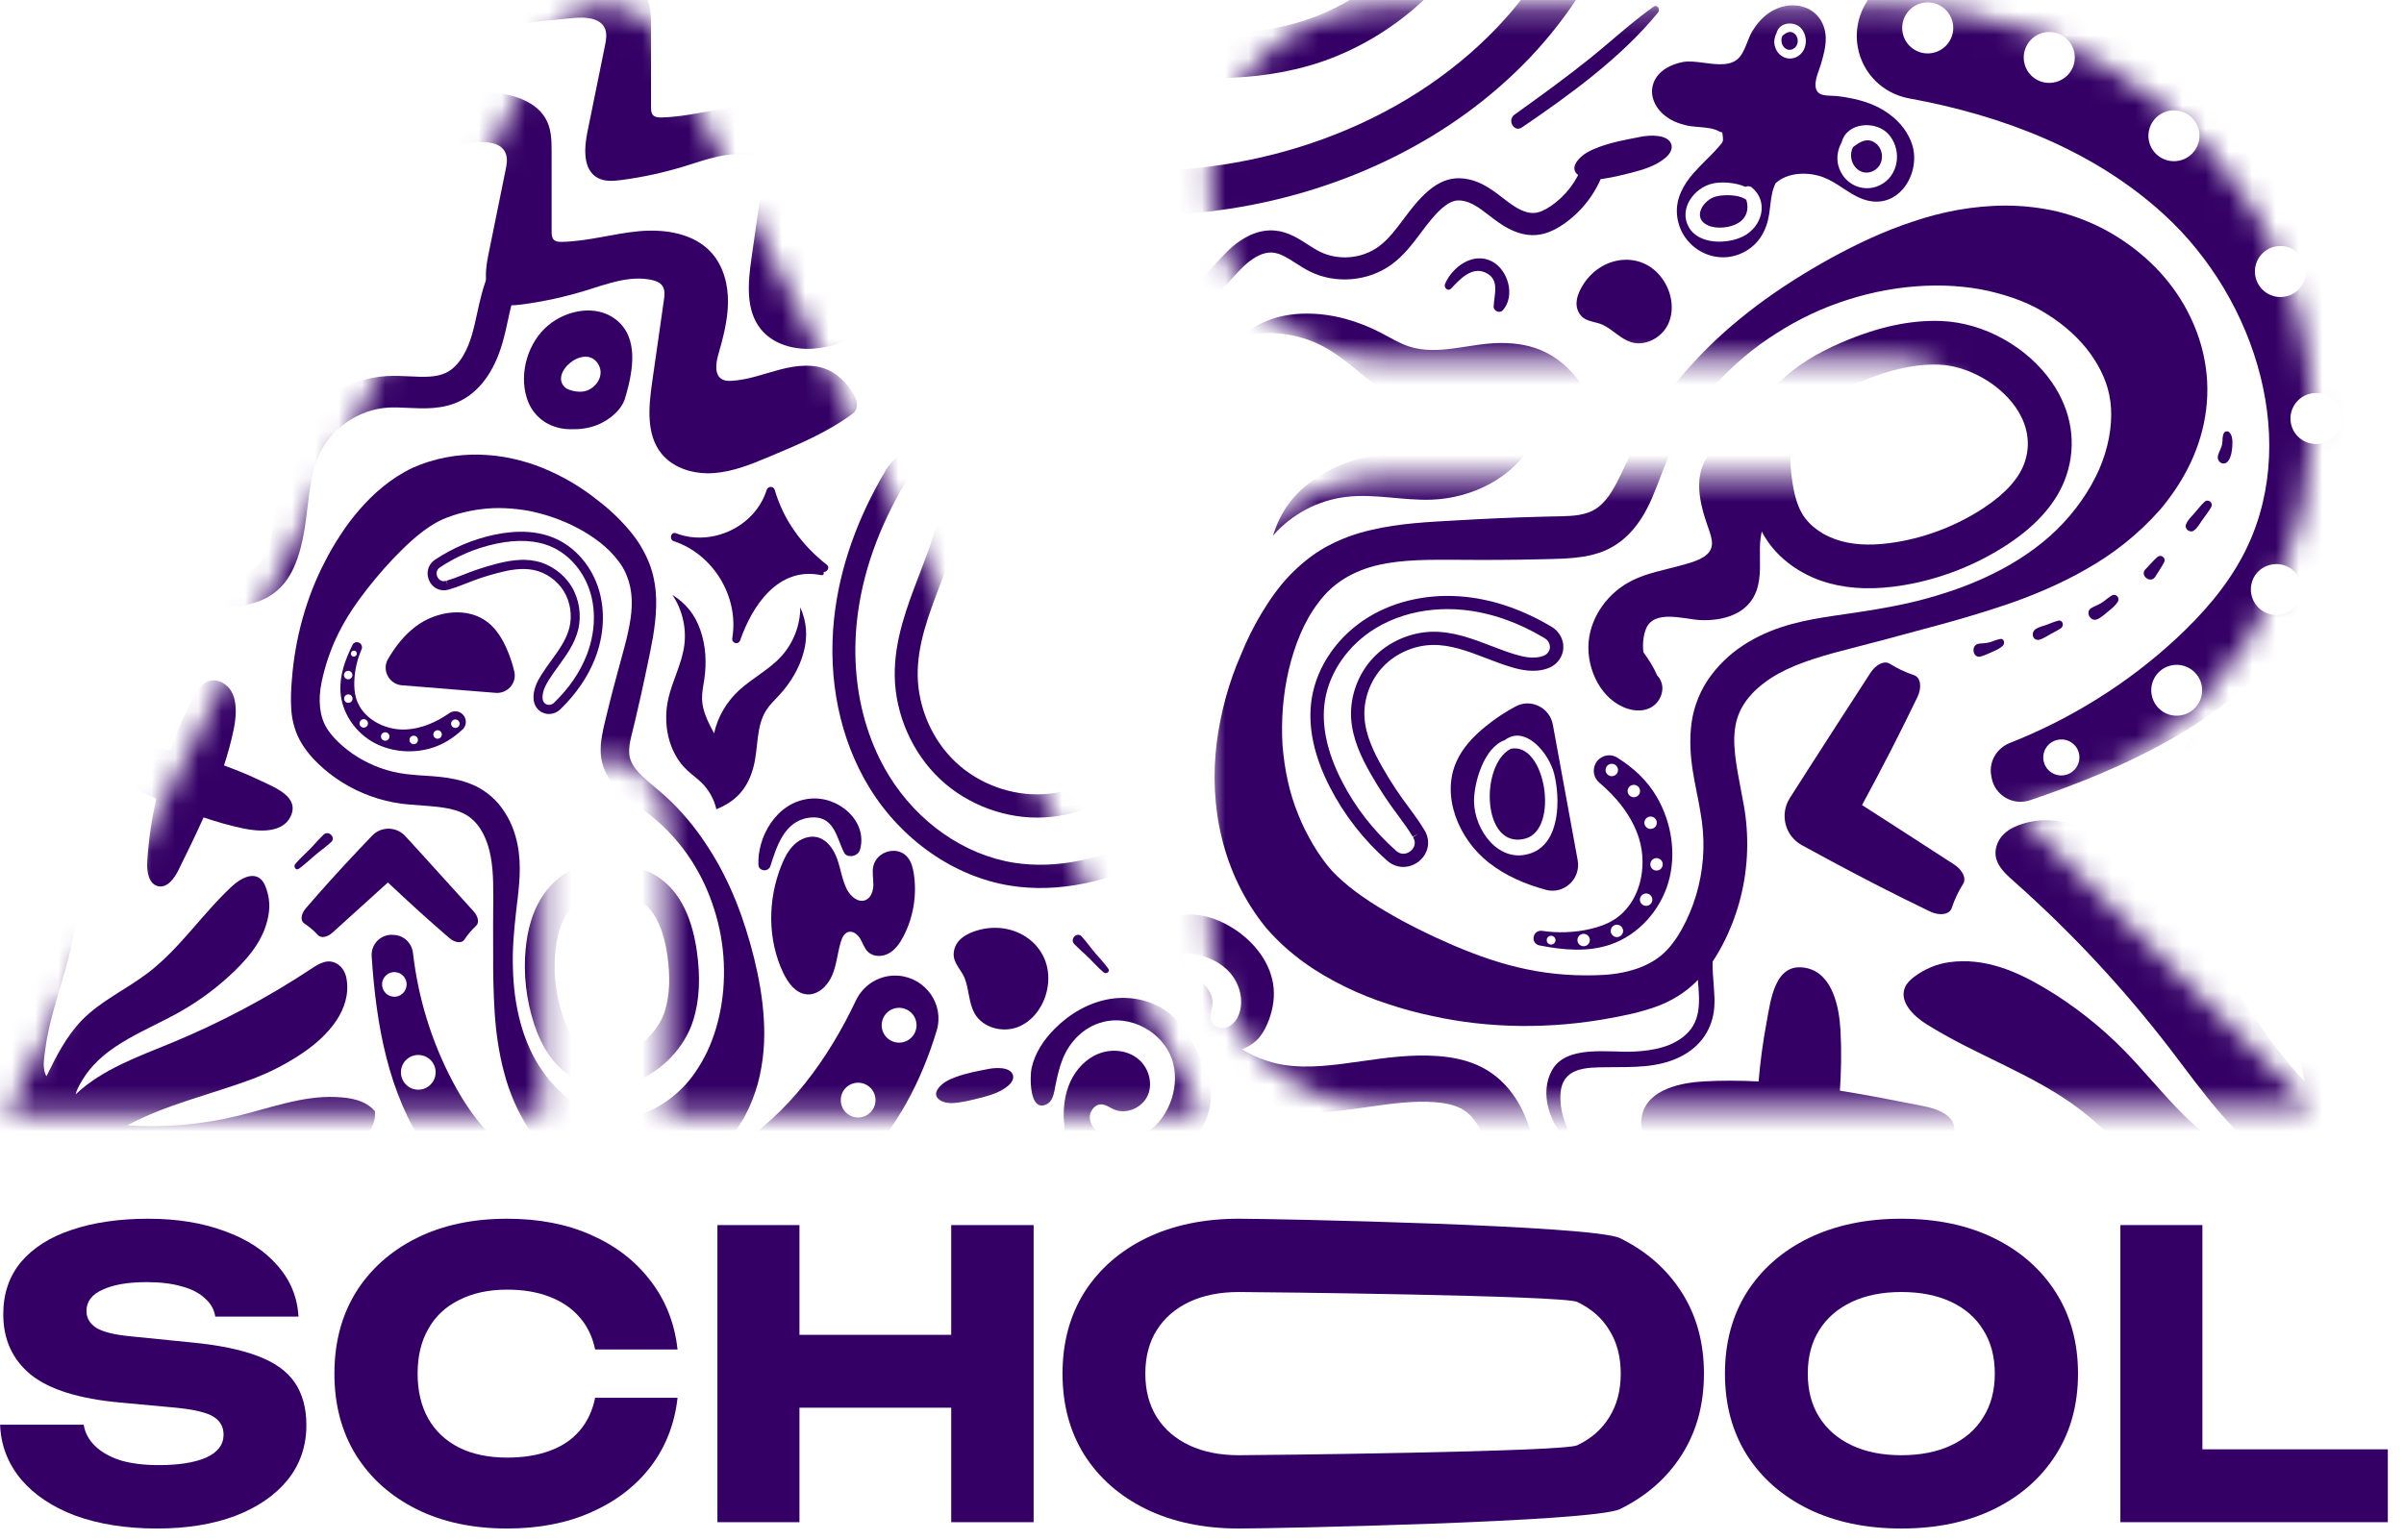 <svg width="103" height="66" viewBox="0 0 103 66" fill="none" xmlns="http://www.w3.org/2000/svg">
<g id="ar school">
<g id="Mask group">
<mask id="mask0_169_10465" style="mask-type:alpha" maskUnits="userSpaceOnUse" x="0" y="0" width="52" height="48">
<g id="Group">
<path id="Vector" d="M39.997 24.826L28.449 1.826C27.398 -0.269 24.407 -0.269 23.355 1.826L11.812 24.816L0.293 47.758H23.242V35.216C23.242 33.736 24.429 32.536 25.902 32.506C27.376 32.536 28.562 33.736 28.562 35.216V47.758H51.511L39.997 24.826Z" fill="#212121"/>
</g>
</mask>
<g mask="url(#mask0_169_10465)">
<g id="Group_2">
<path id="Vector_2" d="M13.03 39.572C13.254 39.722 13.447 39.885 13.63 40.082C13.757 40.218 14.025 40.169 14.245 39.971C15.037 39.256 15.83 38.54 16.62 37.821C17.478 38.633 18.353 39.429 19.253 40.203C19.494 40.41 19.783 40.441 19.894 40.275C20.044 40.05 20.206 39.857 20.404 39.673C20.539 39.547 20.491 39.279 20.293 39.06C19.535 38.22 18.776 37.38 18.013 36.543C17.797 36.306 17.58 36.069 17.363 35.833C16.983 35.419 16.332 35.41 15.944 35.815C15.719 36.05 15.495 36.285 15.273 36.522C14.533 37.307 13.808 38.109 13.101 38.931C12.893 39.172 12.862 39.461 13.03 39.572Z" fill="#340065"/>
<path id="Vector_3" d="M13.867 35.771C13.655 35.971 13.468 36.199 13.262 36.407C13.056 36.614 12.837 36.81 12.648 37.033C12.56 37.136 12.677 37.327 12.804 37.235C13.038 37.066 13.249 36.869 13.467 36.68C13.702 36.478 13.959 36.3 14.188 36.091C14.403 35.895 14.08 35.571 13.867 35.771Z" fill="#340065"/>
<path id="Vector_4" d="M46.024 40.456C46.224 40.668 46.452 40.855 46.66 41.061C46.867 41.267 47.063 41.486 47.286 41.675C47.389 41.763 47.58 41.646 47.488 41.519C47.319 41.285 47.122 41.074 46.934 40.856C46.731 40.621 46.553 40.364 46.344 40.135C46.148 39.92 45.824 40.243 46.024 40.456Z" fill="#340065"/>
<path id="Vector_5" d="M15.592 2.698C14.694 3.267 13.92 4.032 13.342 4.924C13.055 5.367 12.818 5.961 13.112 6.399C13.425 6.864 14.105 6.836 14.66 6.759C16.536 6.499 18.418 6.281 20.304 6.104C20.812 6.056 21.454 6.085 21.659 6.553C21.76 6.783 21.712 7.048 21.661 7.294C21.412 8.521 21.163 9.748 20.913 10.975C20.769 11.685 20.71 12.599 21.343 12.952C21.649 13.123 22.023 13.093 22.37 13.047C23.297 12.924 24.213 12.723 25.107 12.448C26.017 12.167 26.96 11.803 27.894 11.991C28.082 12.029 28.28 12.099 28.385 12.258C28.499 12.431 28.474 12.657 28.445 12.861C28.277 14.037 28.109 15.212 27.941 16.387C27.792 17.432 27.677 18.611 28.336 19.435C28.858 20.087 29.76 20.337 30.592 20.275C31.425 20.214 32.212 19.887 32.983 19.564C34.215 19.048 35.46 18.524 36.533 17.729C37.111 17.301 36.19 16.202 35.544 15.886C34.899 15.569 34.131 15.654 33.435 15.835C32.74 16.015 32.058 16.285 31.34 16.321C31.206 16.328 31.064 16.325 30.945 16.261C30.607 16.08 30.666 15.584 30.771 15.215C30.981 14.48 31.182 13.732 31.191 12.968C31.201 12.203 30.999 11.41 30.49 10.839C29.746 10.005 28.509 9.809 27.396 9.908C26.283 10.007 25.195 10.345 24.077 10.366C23.953 10.369 23.813 10.361 23.726 10.272C23.64 10.184 23.635 10.048 23.635 9.924C23.635 8.791 23.634 7.658 23.634 6.525C23.634 6.087 23.631 5.634 23.454 5.234C23.047 4.315 21.902 4.004 20.899 3.946C19.748 3.88 18.586 4.001 17.474 4.304C17.324 4.345 17.165 4.389 17.016 4.344C16.754 4.264 16.645 3.948 16.64 3.674C16.635 3.399 16.692 3.114 16.595 2.857C16.499 2.6 15.823 2.551 15.592 2.698Z" fill="#340065"/>
<path id="Vector_6" d="M24.575 18.394C24.932 18.401 25.295 18.33 25.591 18.212C26.111 18.004 26.688 17.548 26.808 16.967C26.813 16.957 26.818 16.946 26.822 16.934C27.115 15.889 27.379 14.491 26.409 13.711C25.558 13.027 24.277 13.283 23.488 13.944C22.627 14.664 22.239 15.957 22.563 17.034C22.845 17.971 23.675 18.439 24.575 18.394ZM25.647 15.633C25.909 16.107 25.532 16.651 25.055 16.767C24.843 16.817 24.52 16.779 24.272 16.653C23.426 16.05 25.097 14.638 25.647 15.633Z" fill="#340065"/>
<path id="Vector_7" d="M35.434 24.213C34.365 23.374 33.579 22.308 33.193 20.996C33.142 20.823 32.901 20.828 32.849 20.997C32.353 22.578 30.494 23.445 28.959 22.853C28.739 22.78 28.659 23.114 28.867 23.194C30.568 23.756 31.671 25.585 31.375 27.351C31.338 27.572 31.639 27.656 31.713 27.442C32.237 25.941 33.352 24.272 35.184 24.65C35.276 24.67 35.322 24.573 35.283 24.512C35.428 24.536 35.571 24.319 35.434 24.213Z" fill="#340065"/>
<path id="Vector_8" d="M13.776 29.254C13.623 30.005 13.688 30.707 14.004 31.212C14.167 31.48 14.406 31.736 14.681 31.974C14.954 32.208 15.252 32.417 15.57 32.589C16.212 32.937 16.9 33.141 17.643 33.201C18.401 33.283 19.293 33.236 20.232 33.624C20.694 33.815 21.133 34.152 21.439 34.549C21.748 34.945 21.961 35.389 22.088 35.842C22.352 36.763 22.277 37.66 22.183 38.476C22.084 39.289 21.992 40.083 21.972 40.885C21.961 41.684 22.009 42.482 22.164 43.252C22.314 44.022 22.569 44.762 22.934 45.415C23.302 46.063 23.779 46.63 24.306 47.054C24.833 47.477 25.426 47.751 25.954 47.859C26.486 47.965 26.947 47.914 27.456 47.756C27.956 47.599 28.462 47.306 28.908 46.929C29.131 46.741 29.342 46.532 29.528 46.305C29.724 46.065 29.904 45.798 30.069 45.51C30.738 44.36 31.083 42.81 31.011 41.262C30.977 40.488 30.839 39.715 30.601 38.973C30.37 38.228 30.037 37.516 29.615 36.864C29.19 36.213 28.677 35.625 28.094 35.128C27.8 34.881 27.5 34.663 27.151 34.413C26.813 34.16 26.444 33.876 26.145 33.445C25.997 33.231 25.873 32.978 25.804 32.705C25.732 32.43 25.726 32.155 25.744 31.907C25.792 31.402 25.904 31.011 25.996 30.62C26.187 29.829 26.396 29.043 26.612 28.259C26.826 27.474 27.039 26.717 27.067 25.979C27.093 25.241 26.912 24.567 26.47 24.013C26.045 23.45 25.434 23.002 24.773 22.645C24.11 22.292 23.405 22.047 22.701 21.903C21.995 21.773 21.291 21.735 20.624 21.822C20.29 21.858 19.966 21.931 19.65 22.016C19.339 22.105 19.012 22.227 18.784 22.346C18.274 22.615 17.738 23.051 17.231 23.553C16.718 24.052 16.223 24.619 15.752 25.213C15.282 25.815 14.861 26.425 14.521 27.104C14.179 27.78 13.931 28.505 13.776 29.254ZM12.509 29.085C12.644 27.37 13.111 25.618 13.927 24.06C14.125 23.669 14.346 23.29 14.591 22.921C14.831 22.548 15.1 22.189 15.4 21.845C15.996 21.16 16.715 20.515 17.663 20.057C19.553 19.212 21.577 19.375 23.27 20.064C24.115 20.412 24.893 20.869 25.581 21.422C25.933 21.685 26.265 21.977 26.577 22.299C26.887 22.621 27.185 22.967 27.427 23.361C27.667 23.755 27.867 24.19 27.978 24.648C28.089 25.105 28.128 25.567 28.112 26.012C28.088 26.905 27.898 27.737 27.734 28.531C27.568 29.328 27.395 30.123 27.205 30.913C27.115 31.313 26.993 31.706 26.965 32.013C26.937 32.33 26.973 32.541 27.127 32.797C27.432 33.311 28.158 33.761 28.779 34.379C29.393 34.981 29.924 35.657 30.379 36.374C31.301 37.806 31.896 39.406 32.311 41.071C32.514 41.905 32.673 42.764 32.725 43.663C32.784 44.559 32.721 45.5 32.468 46.443C32.339 46.913 32.157 47.378 31.919 47.826C31.667 48.284 31.358 48.707 30.998 49.084C30.277 49.834 29.36 50.428 28.291 50.709C27.759 50.846 27.193 50.912 26.626 50.866C26.058 50.829 25.496 50.679 25.002 50.453C24.001 49.998 23.258 49.258 22.708 48.469C22.175 47.661 21.815 46.808 21.592 45.941C21.364 45.079 21.248 44.222 21.193 43.38C21.14 42.536 21.126 41.705 21.13 40.878C21.123 40.053 21.129 39.222 21.136 38.413C21.139 37.613 21.108 36.851 20.899 36.205C20.79 35.882 20.645 35.579 20.447 35.338C20.25 35.094 20.021 34.923 19.732 34.806C19.153 34.562 18.374 34.554 17.524 34.48C16.646 34.409 15.743 34.141 14.96 33.705C14.564 33.488 14.192 33.227 13.851 32.93C13.514 32.634 13.187 32.293 12.927 31.865C12.661 31.435 12.516 30.917 12.483 30.446C12.446 29.968 12.473 29.518 12.509 29.085Z" fill="#340065"/>
<path id="Vector_9" d="M11.191 33.471C10.671 33.223 10.139 33.001 9.597 32.806C9.762 32.299 9.904 31.786 10.013 31.263C10.147 30.62 10.223 29.601 9.508 29.25C8.667 28.837 8.263 29.905 7.976 30.506C7.72 31.041 7.494 31.59 7.293 32.149C6.464 31.973 5.621 31.857 4.774 31.805C4.352 31.779 3.804 31.861 3.714 32.275C3.629 32.671 4.056 32.97 4.419 33.149C5.17 33.519 5.926 33.89 6.693 34.231C6.496 35.116 6.364 36.016 6.309 36.922C6.283 37.344 6.365 37.892 6.778 37.982C7.175 38.067 7.474 37.64 7.653 37.277C8.018 36.536 8.384 35.79 8.722 35.034C9.283 35.223 9.852 35.387 10.433 35.508C11.076 35.643 12.095 35.718 12.446 35.004C12.86 34.163 11.792 33.759 11.191 33.471Z" fill="#340065"/>
<path id="Vector_10" d="M24.739 37.167C24.808 37.141 24.877 37.118 24.947 37.098C25.508 36.937 26.066 36.975 26.491 37.027C26.933 37.081 27.509 37.181 28.042 37.49C29.011 38.052 29.62 39.143 29.852 40.734C30.019 41.887 29.971 42.864 29.704 43.723C29.335 44.913 28.318 45.96 27.13 46.382C26.169 46.724 25.196 46.618 24.389 46.083C23.731 45.646 23.227 44.914 22.892 43.909C22.547 42.869 22.419 41.745 22.524 40.657C22.605 39.829 22.806 39.147 23.14 38.572C23.524 37.913 24.098 37.411 24.739 37.167ZM28.485 43.333C28.694 42.661 28.727 41.87 28.588 40.913C28.471 40.102 28.171 39.044 27.41 38.603C27.152 38.453 26.823 38.361 26.345 38.303C26.04 38.266 25.646 38.236 25.303 38.334C24.892 38.452 24.504 38.778 24.243 39.227C24.003 39.639 23.857 40.149 23.795 40.789C23.707 41.698 23.813 42.638 24.102 43.507C24.343 44.231 24.674 44.737 25.087 45.011C25.681 45.405 26.291 45.315 26.698 45.17C27.501 44.883 28.238 44.128 28.485 43.333Z" fill="#340065"/>
<path id="Vector_11" d="M34.289 26.025C34.288 26.794 33.993 27.559 33.478 28.126C32.953 28.704 32.232 29.063 31.658 29.592C31.132 30.078 30.743 30.735 30.596 31.432C30.344 30.957 30.094 30.486 30.079 29.956C30.072 29.67 30.136 29.388 30.177 29.104C30.279 28.403 30.242 27.674 30.008 27.006C29.774 26.337 29.401 25.871 28.806 25.493C29.237 26.127 29.422 26.925 29.315 27.686C29.206 28.462 28.813 29.168 28.637 29.931C28.387 31.011 28.631 32.243 29.431 33.002C29.634 33.195 29.867 33.355 30.066 33.552C30.374 33.856 30.593 34.25 30.691 34.672C30.689 34.677 30.688 34.682 30.686 34.687C30.689 34.686 30.691 34.685 30.694 34.684L30.694 34.684L30.694 34.683C31.567 34.328 32.055 33.762 32.29 32.842C32.496 32.039 32.386 31.131 32.833 30.435C32.988 30.194 33.199 29.997 33.392 29.787C33.87 29.267 34.248 28.643 34.431 27.959C34.614 27.274 34.567 26.676 34.289 26.025Z" fill="#340065"/>
<path id="Vector_12" d="M-1.191 48.55C-1.322 49.477 -0.606 50.296 0.333 50.349C0.734 50.372 1.147 50.461 1.532 50.549C2.624 50.797 3.729 50.982 4.842 51.104C5.503 51.177 6.175 51.227 6.832 51.12C7.477 51.016 8.087 50.764 8.703 50.545C10.108 50.047 11.573 49.717 13.056 49.565C13.721 49.497 14.407 49.46 15.012 49.176C15.617 48.893 16.128 48.287 16.064 47.625C15.644 47.146 15.03 47.045 14.392 47.017C12.955 46.955 11.571 47.489 10.174 47.828C8.633 48.2 7.036 48.338 5.454 48.234C7.095 47.342 9.044 46.905 10.794 46.251C11.566 45.962 12.303 45.581 12.984 45.118C14.057 44.389 15.07 43.269 14.848 41.951C14.805 41.696 14.676 41.455 14.456 41.316C14.052 41.062 13.671 41.3 13.341 41.518C11.469 42.756 9.476 43.815 7.4 44.676C5.937 45.282 4.389 45.818 3.24 46.903C3.302 46.647 3.489 46.343 3.636 46.123C4.55 44.755 6.244 44.187 7.682 43.38C8.545 42.895 9.344 42.3 10.053 41.612C10.761 40.925 11.392 40.127 11.521 39.094C11.568 38.723 11.515 38.346 11.376 37.998C11.324 37.869 11.256 37.742 11.147 37.656C10.795 37.377 10.285 37.667 9.955 37.971C8.68 39.147 7.716 40.645 6.337 41.698C5.413 42.403 4.32 42.894 3.509 43.725C2.845 44.406 2.413 45.272 1.992 46.123C1.801 45.827 1.889 45.361 1.933 45.013C2.227 42.673 3.514 40.472 3.229 38.095C3.191 37.77 3.041 37.459 2.782 37.258C2.159 36.773 1.456 37.264 1.141 37.84C0.544 38.934 0.83 40.266 0.848 41.51C0.861 42.365 0.736 43.222 0.482 44.039C0.135 45.156 -0.449 46.185 -0.862 47.279C-1.018 47.69 -1.131 48.117 -1.191 48.55Z" fill="#340065"/>
<path id="Vector_13" d="M11.96 25.235C11.96 25.235 11.96 25.235 11.959 25.235C11.345 25.816 10.544 25.963 9.979 25.985C9.485 26.005 9.015 25.942 8.561 25.881C8.33 25.85 8.113 25.82 7.897 25.802C7.227 25.746 6.74 25.831 6.407 26.062C6.173 26.225 5.963 26.501 5.766 26.906C5.29 27.883 5.14 29.009 5.343 30.076L4.015 30.33C3.757 28.978 3.947 27.551 4.55 26.314C4.851 25.695 5.207 25.249 5.636 24.951C6.237 24.533 7.014 24.371 8.01 24.455C8.26 24.476 8.504 24.509 8.741 24.541C9.156 24.596 9.549 24.649 9.926 24.634C10.397 24.616 10.79 24.48 11.031 24.253L11.031 24.252C11.202 24.09 11.344 23.844 11.464 23.499C11.672 22.904 11.75 22.256 11.834 21.57C11.937 20.713 12.045 19.828 12.418 18.984C13.133 17.37 14.797 16.219 16.559 16.119C16.895 16.099 17.224 16.115 17.543 16.13C18.119 16.158 18.663 16.184 19.088 15.987C19.72 15.694 20.057 14.92 20.228 14.322C20.311 14.035 20.375 13.74 20.443 13.428C20.57 12.85 20.7 12.252 20.957 11.673L22.193 12.22C21.992 12.675 21.881 13.18 21.765 13.716C21.695 14.036 21.623 14.366 21.528 14.696C21.17 15.941 20.523 16.812 19.657 17.213C18.93 17.55 18.159 17.513 17.479 17.481C17.182 17.467 16.901 17.453 16.636 17.469C15.367 17.541 14.169 18.37 13.655 19.532C13.363 20.191 13.272 20.94 13.176 21.733C13.088 22.46 12.996 23.213 12.741 23.945C12.547 24.499 12.291 24.921 11.96 25.235Z" fill="#340065"/>
<path id="Vector_14" d="M21.237 29.695C21.741 29.735 22.151 29.276 22.036 28.784C21.956 28.439 21.843 28.102 21.698 27.779C21.514 27.37 21.275 26.977 20.928 26.694C20.063 25.988 18.717 26.171 17.824 26.84C17.325 27.214 16.941 27.705 16.625 28.245C16.347 28.721 16.672 29.325 17.221 29.37L21.237 29.695Z" fill="#340065"/>
<path id="Vector_15" d="M18.331 24.454C18.364 24.269 18.471 24.1 18.641 23.987C19.414 23.474 20.262 23.116 21.16 22.922C22.181 22.703 23.07 22.757 23.802 23.084C24.677 23.474 25.374 24.303 25.667 25.3C25.934 26.209 25.875 27.242 25.5 28.211C25.194 29 24.691 29.737 24.006 30.402C23.755 30.646 23.369 30.669 23.109 30.456C22.967 30.338 22.881 30.174 22.863 29.98C22.826 29.571 23.019 29.203 23.192 28.928C23.323 28.718 23.471 28.515 23.613 28.319C23.949 27.855 24.267 27.418 24.396 26.899C24.526 26.376 24.436 25.793 24.155 25.336C23.874 24.879 23.396 24.541 22.878 24.432C22.348 24.32 21.791 24.433 21.315 24.558C20.854 24.679 20.396 24.831 19.955 25.011C19.692 25.118 19.455 25.201 19.231 25.267L19.213 25.272C18.874 25.369 18.534 25.209 18.387 24.881C18.324 24.74 18.307 24.593 18.331 24.454ZM25.381 27.207C25.49 26.591 25.463 25.974 25.298 25.412C25.036 24.524 24.419 23.788 23.647 23.443C22.991 23.149 22.181 23.104 21.24 23.306C20.389 23.489 19.585 23.829 18.852 24.315C18.684 24.427 18.686 24.602 18.738 24.718C18.792 24.839 18.918 24.949 19.11 24.894L19.178 25.078L19.125 24.89C19.337 24.828 19.561 24.749 19.811 24.647C20.269 24.46 20.742 24.303 21.219 24.178C21.737 24.042 22.349 23.92 22.956 24.048C23.576 24.178 24.146 24.582 24.482 25.128C24.818 25.673 24.925 26.372 24.77 26.995C24.622 27.588 24.267 28.078 23.924 28.551C23.785 28.742 23.642 28.94 23.517 29.138C23.378 29.361 23.221 29.653 23.248 29.943C23.256 30.031 23.291 30.101 23.352 30.151H23.352C23.46 30.239 23.63 30.225 23.74 30.118C24.385 29.493 24.856 28.803 25.141 28.067C25.25 27.784 25.331 27.496 25.381 27.207Z" fill="#340065"/>
<path id="Vector_16" d="M55.856 30.985C55.898 31.462 55.746 31.947 55.402 32.336C53.836 34.107 51.985 35.546 49.901 36.613C47.532 37.827 45.309 38.28 43.292 37.959C40.883 37.576 38.621 36.001 37.243 33.746C35.987 31.691 35.453 29.112 35.74 26.486C35.973 24.347 36.725 22.205 37.974 20.119C38.432 19.354 39.366 19.043 40.145 19.396V19.396C40.575 19.59 40.892 19.939 41.064 20.403C41.426 21.382 41.193 22.414 40.948 23.203C40.763 23.805 40.533 24.401 40.312 24.977C39.79 26.337 39.296 27.622 39.319 28.98C39.345 30.35 39.949 31.724 40.942 32.661C41.934 33.597 43.331 34.112 44.681 34.038C46.057 33.963 47.355 33.319 48.444 32.7C49.498 32.098 50.525 31.422 51.494 30.688C52.07 30.253 52.597 29.891 53.107 29.583L53.148 29.558C53.918 29.095 54.861 29.265 55.439 29.974C55.686 30.278 55.825 30.629 55.856 30.985ZM36.691 28.873C36.83 30.459 37.302 31.956 38.078 33.227C39.306 35.236 41.309 36.637 43.438 36.975C45.246 37.263 47.27 36.842 49.452 35.724C51.427 34.712 53.182 33.348 54.666 31.669C55.005 31.286 54.886 30.856 54.682 30.605C54.468 30.343 54.085 30.157 53.651 30.418L53.361 30.011L53.616 30.439C53.136 30.73 52.635 31.073 52.086 31.488C51.083 32.247 50.022 32.947 48.931 33.569C47.744 34.245 46.318 34.948 44.74 35.033C43.128 35.121 41.459 34.506 40.273 33.388C39.088 32.27 38.363 30.623 38.336 28.992C38.309 27.438 38.861 26 39.395 24.611C39.61 24.05 39.833 23.47 40.009 22.901C40.206 22.263 40.399 21.442 40.142 20.747C40.065 20.537 39.932 20.388 39.748 20.305L39.748 20.305C39.425 20.159 39.016 20.306 38.816 20.641C37.64 22.602 36.934 24.608 36.717 26.603C36.634 27.37 36.626 28.131 36.691 28.873Z" fill="#340065"/>
<path id="Vector_17" d="M14.589 29.666C14.65 30.525 15.178 31.323 15.915 31.768C16.652 32.211 17.577 32.309 18.408 32.083C18.949 31.937 19.417 31.64 19.821 31.261C20.029 31.066 19.997 30.727 19.763 30.565C19.608 30.458 19.404 30.46 19.249 30.567C18.687 30.955 18.055 31.235 17.379 31.266C16.482 31.305 15.519 30.795 15.26 29.934C15.188 29.694 15.172 29.442 15.181 29.192C15.198 28.723 15.306 28.257 15.493 27.827C15.533 27.734 15.505 27.626 15.422 27.568L15.409 27.559C15.304 27.487 15.159 27.525 15.103 27.64C14.786 28.284 14.539 28.96 14.589 29.666ZM19.613 30.866C19.696 30.923 19.716 31.037 19.66 31.119C19.602 31.202 19.489 31.223 19.406 31.165C19.324 31.108 19.303 30.995 19.36 30.912C19.417 30.83 19.53 30.809 19.613 30.866ZM18.852 31.329C18.934 31.386 18.955 31.5 18.898 31.582C18.841 31.665 18.727 31.686 18.645 31.629C18.562 31.571 18.542 31.459 18.6 31.376C18.657 31.294 18.769 31.272 18.852 31.329ZM17.829 31.563C17.911 31.62 17.932 31.733 17.875 31.816C17.818 31.898 17.705 31.919 17.622 31.862C17.54 31.805 17.52 31.692 17.576 31.61C17.634 31.527 17.747 31.506 17.829 31.563ZM16.609 31.416C16.691 31.473 16.712 31.586 16.655 31.668C16.598 31.751 16.485 31.772 16.403 31.715C16.319 31.658 16.299 31.544 16.356 31.461C16.413 31.379 16.526 31.358 16.609 31.416ZM15.689 30.854C15.771 30.911 15.792 31.024 15.735 31.106C15.678 31.189 15.565 31.21 15.482 31.153C15.399 31.096 15.38 30.983 15.437 30.9C15.494 30.818 15.606 30.797 15.689 30.854ZM15.027 29.793C15.11 29.85 15.13 29.962 15.073 30.045C15.016 30.127 14.904 30.149 14.821 30.091C14.739 30.034 14.718 29.921 14.775 29.839C14.832 29.756 14.945 29.736 15.027 29.793ZM15.021 28.784C15.103 28.84 15.125 28.953 15.067 29.036C15.011 29.118 14.897 29.139 14.815 29.082C14.733 29.025 14.712 28.912 14.769 28.83C14.826 28.746 14.939 28.727 15.021 28.784ZM15.234 27.907C15.293 27.948 15.306 28.028 15.267 28.085C15.226 28.144 15.146 28.16 15.087 28.119C15.03 28.079 15.015 27.999 15.056 27.94C15.095 27.882 15.176 27.867 15.234 27.907Z" fill="#340065"/>
<path id="Vector_18" d="M18.255 49.241C20.238 52.169 23.752 53.926 27.286 53.993C30.816 54.055 34.303 52.504 36.796 49.994C38.421 48.364 39.474 46.348 40.132 44.171C40.471 43.053 39.661 41.912 38.497 41.818C37.726 41.756 37.004 42.18 36.672 42.879C35.473 45.411 33.801 47.707 31.462 49.202C28.351 51.185 23.879 51.346 21.194 48.818C20.443 48.113 19.868 47.248 19.388 46.341C18.488 44.639 17.914 42.762 17.695 40.849C17.648 40.435 17.327 40.106 16.911 40.072L16.849 40.067C16.326 40.025 15.889 40.459 15.924 40.983C16.118 43.923 16.628 46.836 18.255 49.241ZM38.58 43.196C38.994 43.229 39.3 43.589 39.267 43.998C39.233 44.412 38.873 44.718 38.46 44.684C38.051 44.651 37.745 44.291 37.779 43.877C37.812 43.469 38.172 43.163 38.58 43.196ZM36.828 46.406C37.236 46.439 37.542 46.799 37.509 47.207C37.476 47.621 37.116 47.927 36.707 47.894C36.294 47.86 35.992 47.501 36.026 47.087C36.059 46.679 36.414 46.372 36.828 46.406ZM33.67 49.335C34.079 49.368 34.385 49.728 34.352 50.141C34.319 50.55 33.959 50.856 33.55 50.823C33.142 50.79 32.836 50.43 32.868 50.021C32.902 49.608 33.262 49.301 33.67 49.335ZM29.031 51.316C29.44 51.349 29.746 51.709 29.713 52.117C29.679 52.531 29.32 52.837 28.911 52.804C28.497 52.77 28.191 52.411 28.224 51.997C28.258 51.588 28.618 51.282 29.031 51.316ZM24.607 51.207C25.015 51.24 25.322 51.6 25.288 52.008C25.255 52.422 24.895 52.728 24.486 52.695C24.072 52.661 23.771 52.302 23.805 51.888C23.838 51.48 24.193 51.173 24.607 51.207ZM20.074 48.794C20.487 48.827 20.789 49.181 20.756 49.595C20.722 50.004 20.367 50.311 19.954 50.277C19.545 50.244 19.239 49.884 19.272 49.475C19.306 49.062 19.665 48.76 20.074 48.794ZM17.981 45.217C18.39 45.25 18.697 45.605 18.663 46.019C18.63 46.427 18.27 46.733 17.861 46.7C17.453 46.667 17.146 46.307 17.18 45.898C17.213 45.485 17.573 45.184 17.981 45.217ZM16.938 41.664C17.231 41.688 17.444 41.944 17.421 42.231C17.397 42.523 17.146 42.742 16.853 42.718C16.566 42.695 16.348 42.439 16.371 42.146C16.394 41.858 16.651 41.64 16.938 41.664Z" fill="#340065"/>
<path id="Vector_19" d="M40.945 46.162C40.661 46.268 40.372 46.407 40.195 46.655C40.14 46.731 40.096 46.824 40.107 46.918C40.121 47.036 40.218 47.127 40.323 47.182C40.555 47.303 40.832 47.287 41.091 47.249C41.403 47.203 41.711 47.129 42.016 47.05C42.431 46.942 42.858 46.817 43.188 46.54C43.323 46.427 43.448 46.256 43.401 46.085C43.298 45.713 42.652 45.755 42.367 45.811C41.884 45.907 41.409 45.989 40.945 46.162Z" fill="#340065"/>
<path id="Vector_20" d="M38.91 36.773C39.059 36.972 39.12 37.224 39.156 37.471C39.29 38.374 39.131 39.32 38.71 40.128C38.56 40.416 38.368 40.696 38.089 40.855C37.809 41.014 37.425 41.02 37.191 40.797C37.035 40.648 36.971 40.427 36.861 40.239C36.751 40.052 36.544 39.881 36.339 39.946C36.169 39.998 36.082 40.185 36.029 40.356C35.883 40.829 35.85 41.336 35.659 41.791C35.468 42.247 35.045 42.663 34.559 42.616C34.092 42.571 33.766 42.131 33.562 41.703C32.88 40.279 32.889 38.56 33.478 37.094C33.612 36.761 33.779 36.432 34.04 36.189C34.301 35.946 34.671 35.799 35.015 35.883C35.444 35.987 35.727 36.408 35.874 36.829C36.023 37.25 36.08 37.705 36.279 38.104C36.433 38.414 36.771 38.709 37.087 38.575C37.327 38.473 37.419 38.174 37.419 37.91C37.42 37.646 37.359 37.379 37.418 37.122C37.569 36.461 38.495 36.217 38.91 36.773Z" fill="#340065"/>
<path id="Vector_21" d="M34.701 34.23C33.244 34.377 32.435 35.908 32.496 37.075C32.509 37.329 32.914 37.403 33.011 37.106C33.262 36.333 33.585 35.203 34.64 35.05C35.75 34.89 35.832 35.901 36.169 36.547C36.297 36.791 36.76 36.713 36.845 36.423C37.197 35.223 35.954 34.104 34.701 34.23Z" fill="#340065"/>
<path id="Vector_22" d="M44.196 45.79C44.334 45.141 44.718 44.566 45.185 44.095C45.834 43.441 46.67 42.954 47.58 42.81C48.49 42.667 49.472 42.891 50.171 43.49C50.682 43.928 51.019 44.532 51.324 45.132C51.542 45.559 51.752 45.998 51.837 46.471C51.909 46.865 51.891 47.276 51.785 47.663C51.609 48.307 51.196 48.867 50.699 49.315C49.918 50.018 48.852 50.476 47.815 50.3C47.287 50.211 46.793 49.962 46.374 49.628C46.161 49.458 45.964 49.263 45.831 49.027C45.667 48.736 45.608 48.398 45.586 48.066C45.547 47.483 45.618 46.884 45.863 46.353C46.108 45.823 46.538 45.366 47.083 45.155C47.628 44.944 48.286 45.005 48.745 45.368C49.203 45.73 49.411 46.403 49.179 46.939C48.947 47.475 48.259 47.785 47.725 47.548C47.546 47.469 47.38 47.336 47.184 47.333C46.889 47.328 46.664 47.65 46.694 47.944C46.725 48.237 46.946 48.48 47.2 48.63C47.727 48.942 48.416 48.919 48.96 48.639C49.505 48.359 49.909 47.847 50.133 47.277C50.343 46.746 50.406 46.151 50.272 45.596C49.982 44.384 48.661 43.556 47.446 43.76C46.55 43.911 45.856 44.565 45.528 45.394C45.385 45.759 45.295 46.142 45.22 46.526C45.165 46.81 45.126 47.204 44.817 47.34C44.095 47.658 44.123 46.136 44.196 45.79Z" fill="#340065"/>
<path id="Vector_23" d="M41.757 43.433C42.102 44.05 42.957 44.275 43.616 44.015C44.276 43.755 44.726 43.101 44.866 42.409C45.221 40.656 43.623 39.422 41.966 39.85C41.436 39.987 40.886 40.277 40.86 40.883C40.844 41.272 41.194 41.581 41.329 41.918C41.525 42.405 41.498 42.97 41.757 43.433Z" fill="#340065"/>
<path id="Vector_24" d="M19.849 -2.634C18.951 -2.065 18.178 -1.3 17.6 -0.408C17.312 0.035 17.075 0.629 17.37 1.067C17.682 1.532 18.363 1.504 18.918 1.427C20.794 1.167 22.676 0.949 24.562 0.772C25.07 0.724 25.712 0.753 25.917 1.221C26.018 1.451 25.969 1.716 25.919 1.962C25.67 3.189 25.421 4.416 25.171 5.643C25.026 6.353 24.968 7.267 25.601 7.62C25.906 7.791 26.281 7.761 26.628 7.715C27.555 7.592 28.471 7.391 29.365 7.115C30.275 6.835 31.218 6.471 32.152 6.658C32.34 6.696 32.537 6.766 32.643 6.926C32.757 7.099 32.732 7.325 32.703 7.529C32.535 8.704 32.367 9.879 32.199 11.055C32.05 12.1 31.934 13.279 32.594 14.103C33.116 14.755 34.017 15.004 34.85 14.943C35.683 14.881 36.47 14.555 37.24 14.232C38.472 13.716 39.718 13.192 40.791 12.397C41.369 11.969 40.447 10.869 39.802 10.553C39.157 10.237 38.389 10.322 37.693 10.502C36.998 10.683 36.316 10.953 35.598 10.989C35.464 10.996 35.322 10.993 35.203 10.929C34.864 10.748 34.924 10.252 35.029 9.882C35.239 9.148 35.44 8.4 35.449 7.635C35.459 6.871 35.257 6.077 34.748 5.507C34.004 4.673 32.767 4.477 31.654 4.576C30.541 4.675 29.453 5.012 28.335 5.034C28.21 5.036 28.071 5.029 27.984 4.939C27.898 4.852 27.893 4.715 27.893 4.592C27.892 3.459 27.892 2.326 27.892 1.193C27.892 0.755 27.889 0.302 27.712 -0.098C27.305 -1.017 26.16 -1.329 25.157 -1.386C24.006 -1.453 22.844 -1.331 21.732 -1.028C21.582 -0.987 21.423 -0.943 21.274 -0.988C21.012 -1.068 20.904 -1.385 20.898 -1.659C20.893 -1.933 20.95 -2.219 20.853 -2.475C20.756 -2.732 20.081 -2.781 19.849 -2.634Z" fill="#340065"/>
</g>
</g>
</g>
<g id="Mask group_2">
<mask id="mask1_169_10465" style="mask-type:alpha" maskUnits="userSpaceOnUse" x="51" y="0" width="49" height="48">
<g id="Group_3">
<path id="Vector_25" d="M98.869 15.381C97.553 6.584 89.689 0.255 80.807 0.255H59.408C55.224 0.255 51.832 3.652 51.832 7.841C51.832 12.03 55.224 15.427 59.408 15.427H81.573C82.886 15.427 84.082 16.372 84.211 17.68C84.362 19.184 83.187 20.451 81.715 20.451H59.408C55.224 20.451 51.832 23.848 51.832 28.037V39.904C51.832 44.093 55.224 47.49 59.408 47.49H99.067L86.445 34.851C94.613 32.462 100.211 24.364 98.869 15.381Z" fill="#EDB011"/>
</g>
</mask>
<g mask="url(#mask1_169_10465)">
<g id="Group_4">
<path id="Vector_26" d="M76.765 20.883C76.806 20.344 76.376 19.894 76.002 19.567C75.24 18.898 74.062 18.516 73.297 19.396C72.489 20.325 72.827 21.59 73.193 22.628C73.357 23.093 73.51 23.534 73.006 23.861C72.702 24.059 72.305 24.153 71.96 24.249C71.283 24.436 70.585 24.558 69.948 24.869C68.935 25.365 68.161 26.379 68.064 27.524C67.968 28.678 68.606 30.032 69.769 30.385C70.215 30.52 70.737 30.46 71.031 30.061C71.294 29.705 71.298 29.256 70.998 28.942C70.85 28.594 70.63 28.25 70.411 27.952C70.37 27.598 70.409 27.235 70.523 26.951C70.863 26.104 72.167 26.541 72.84 26.575C73.828 26.623 74.921 26.321 75.269 25.284C75.663 24.104 74.973 22.784 76.059 21.873C76.379 21.606 76.731 21.334 76.765 20.883Z" fill="#340065"/>
<path id="Vector_27" d="M69.875 14.662C70.477 14.858 71.18 14.486 71.461 13.913C71.742 13.34 71.645 12.635 71.319 12.093C70.493 10.722 68.686 10.882 67.847 12.173C67.578 12.587 67.388 13.113 67.737 13.528C67.962 13.794 68.381 13.784 68.675 13.924C69.1 14.126 69.423 14.514 69.875 14.662Z" fill="#340065"/>
<path id="Vector_28" d="M68.737 41.781C69.857 41.712 70.827 41.355 71.421 40.716C71.738 40.383 72.011 39.948 72.242 39.469C72.471 38.993 72.653 38.492 72.775 37.977C73.025 36.938 73.053 35.886 72.856 34.811C72.684 33.707 72.28 32.464 72.474 30.988C72.568 30.261 72.879 29.512 73.324 28.93C73.768 28.341 74.315 27.872 74.908 27.519C76.112 26.797 77.409 26.563 78.599 26.387C79.787 26.218 80.946 26.047 82.089 25.771C83.224 25.484 84.335 25.113 85.366 24.602C86.399 24.099 87.349 23.457 88.134 22.692C88.912 21.926 89.533 21.036 89.934 20.13C90.333 19.223 90.495 18.281 90.448 17.492C90.396 16.699 90.149 16.066 89.733 15.406C89.321 14.758 88.715 14.152 88.012 13.665C87.661 13.421 87.286 13.201 86.894 13.024C86.479 12.837 86.033 12.684 85.563 12.56C83.683 12.049 81.358 12.148 79.195 12.838C78.112 13.178 77.07 13.667 76.11 14.285C75.145 14.895 74.262 15.636 73.5 16.481C72.74 17.328 72.102 18.277 71.62 19.291C71.383 19.801 71.187 20.308 70.966 20.896C70.737 21.471 70.473 22.101 69.977 22.687C69.731 22.977 69.42 23.25 69.06 23.451C68.698 23.657 68.311 23.77 67.953 23.838C67.221 23.962 66.625 23.951 66.036 23.969C64.845 23.999 63.653 24.002 62.461 23.993C61.27 23.988 60.117 23.974 59.062 24.213C58.007 24.457 57.123 24.968 56.506 25.804C55.871 26.619 55.469 27.653 55.213 28.724C54.966 29.796 54.887 30.887 54.95 31.937C55.033 32.987 55.247 33.997 55.623 34.907C55.8 35.368 56.026 35.797 56.267 36.212C56.511 36.618 56.807 37.036 57.062 37.314C57.637 37.933 58.456 38.526 59.359 39.053C60.26 39.59 61.25 40.076 62.269 40.516C63.299 40.954 64.322 41.318 65.412 41.542C66.498 41.769 67.619 41.846 68.737 41.781ZM68.978 43.638C66.5 44.098 63.844 44.1 61.329 43.536C60.701 43.405 60.08 43.236 59.465 43.029C58.847 42.83 58.236 42.587 57.636 42.293C56.44 41.708 55.256 40.935 54.248 39.768C52.334 37.414 51.799 34.486 52.132 31.83C52.304 30.502 52.655 29.227 53.176 28.044C53.416 27.447 53.703 26.867 54.04 26.303C54.378 25.742 54.755 25.189 55.221 24.697C55.688 24.208 56.227 23.761 56.834 23.429C57.438 23.099 58.076 22.868 58.713 22.722C59.986 22.418 61.236 22.371 62.421 22.302C63.611 22.234 64.802 22.178 65.992 22.148C66.593 22.123 67.195 22.146 67.641 22.07C68.099 21.989 68.384 21.859 68.689 21.544C69.299 20.917 69.662 19.719 70.3 18.606C70.92 17.508 71.674 16.5 72.517 15.586C74.195 13.737 76.232 12.289 78.431 11.07C79.535 10.467 80.69 9.916 81.942 9.502C83.189 9.078 84.543 8.81 85.974 8.811C86.688 8.815 87.416 8.897 88.139 9.063C88.883 9.246 89.599 9.524 90.269 9.89C91.603 10.626 92.792 11.698 93.595 13.104C93.99 13.805 94.298 14.581 94.449 15.401C94.611 16.219 94.612 17.071 94.479 17.856C94.215 19.446 93.451 20.776 92.542 21.854C91.6 22.916 90.53 23.749 89.388 24.392C88.254 25.042 87.086 25.531 85.914 25.929C84.741 26.324 83.57 26.658 82.398 26.967C81.234 27.289 80.056 27.595 78.907 27.893C77.775 28.191 76.707 28.524 75.873 29.065C75.457 29.342 75.083 29.662 74.817 30.033C74.547 30.405 74.391 30.793 74.335 31.247C74.21 32.158 74.494 33.264 74.711 34.495C74.943 35.764 74.907 37.145 74.587 38.418C74.43 39.06 74.2 39.685 73.91 40.281C73.62 40.87 73.261 41.462 72.753 41.992C72.246 42.531 71.568 42.934 70.914 43.159C70.252 43.393 69.604 43.524 68.978 43.638Z" fill="#340065"/>
<path id="Vector_29" d="M75.685 43.842C75.53 44.672 75.418 45.51 75.347 46.35C74.568 46.309 73.788 46.303 73.006 46.347C72.045 46.4 70.574 46.68 70.349 47.824C70.084 49.172 71.748 49.338 72.708 49.516C73.562 49.676 74.425 49.788 75.291 49.859C75.356 51.1 75.513 52.336 75.76 53.554C75.884 54.161 76.208 54.907 76.826 54.876C77.419 54.847 77.681 54.13 77.797 53.547C78.035 52.344 78.273 51.134 78.466 49.92C79.793 49.863 81.116 49.708 82.419 49.442C83.026 49.319 83.772 48.996 83.741 48.376C83.711 47.783 82.994 47.521 82.412 47.406C81.224 47.171 80.031 46.935 78.832 46.744C78.888 45.879 78.904 45.011 78.855 44.142C78.802 43.181 78.522 41.711 77.378 41.485C76.031 41.217 75.864 42.882 75.685 43.842Z" fill="#340065"/>
<path id="Vector_30" d="M75.784 23.269C75.721 23.182 75.662 23.093 75.607 23.002C75.167 22.269 75.009 21.464 74.921 20.844C74.829 20.198 74.754 19.344 74.988 18.473C75.416 16.888 76.73 15.613 78.894 14.682C80.461 14.008 81.862 13.706 83.178 13.758C85.004 13.829 86.87 14.871 87.918 16.392C88.766 17.622 88.985 19.04 88.534 20.384C88.165 21.482 87.321 22.472 86.025 23.327C84.685 24.21 83.142 24.817 81.562 25.08C80.36 25.281 79.319 25.254 78.379 24.999C77.3 24.707 76.372 24.084 75.784 23.269ZM83.088 15.63C82.06 15.59 80.927 15.842 79.625 16.402C78.523 16.876 77.138 17.702 76.803 18.945C76.689 19.368 76.683 19.868 76.782 20.566C76.845 21.012 76.953 21.581 77.221 22.029C77.545 22.566 78.152 22.992 78.887 23.191C79.56 23.374 80.339 23.387 81.267 23.232C82.588 23.012 83.878 22.505 84.997 21.767C85.931 21.151 86.521 20.491 86.752 19.803C87.084 18.813 86.726 17.984 86.366 17.463C85.656 16.435 84.307 15.678 83.088 15.63Z" fill="#340065"/>
<path id="Vector_31" d="M53.121 14.439C54.285 14.129 55.563 14.266 56.632 14.816C57.72 15.377 58.556 16.323 59.59 16.976C60.539 17.576 61.693 17.899 62.808 17.838C62.191 18.413 61.579 18.983 60.782 19.219C60.352 19.347 59.898 19.365 59.453 19.417C58.349 19.547 57.26 19.9 56.343 20.525C55.426 21.15 54.871 21.905 54.54 22.959C55.325 22.049 56.459 21.445 57.655 21.298C58.874 21.148 60.103 21.457 61.33 21.415C63.066 21.354 64.833 20.484 65.658 18.965C65.868 18.579 66.014 18.162 66.232 17.78C66.569 17.191 67.076 16.7 67.676 16.38C67.684 16.38 67.692 16.381 67.7 16.381C67.697 16.378 67.695 16.375 67.692 16.371L67.692 16.371L67.692 16.371C66.799 15.193 65.744 14.684 64.255 14.7C62.955 14.715 61.626 15.249 60.389 14.855C59.963 14.719 59.579 14.479 59.182 14.272C58.2 13.759 57.103 13.439 55.992 13.44C54.88 13.442 53.994 13.754 53.121 14.439Z" fill="#340065"/>
<path id="Vector_32" d="M101.717 55.644C103.078 55.477 103.966 54.153 103.685 52.804C103.565 52.229 103.535 51.61 103.513 51.032C103.45 49.393 103.293 47.759 103.044 46.138C102.896 45.174 102.712 44.205 102.312 43.316C101.919 42.442 101.331 41.674 100.789 40.886C99.551 39.087 98.529 37.138 97.751 35.097C97.402 34.182 97.09 33.224 96.459 32.476C95.829 31.728 94.778 31.235 93.865 31.576C93.346 32.352 93.436 33.258 93.639 34.173C94.096 36.23 95.377 37.986 96.385 39.835C97.497 41.873 98.298 44.082 98.75 46.36C96.866 44.376 95.509 41.783 93.919 39.555C93.218 38.572 92.399 37.674 91.486 36.885C90.046 35.643 88.078 34.634 86.296 35.448C85.952 35.605 85.659 35.88 85.547 36.243C85.341 36.912 85.821 37.361 86.255 37.745C88.718 39.925 90.972 42.343 92.977 44.954C94.39 46.795 95.735 48.783 97.707 49.998C97.32 50.007 96.818 49.857 96.452 49.733C94.17 48.958 92.723 46.776 91.036 45.047C90.023 44.01 88.877 43.106 87.635 42.363C86.395 41.622 85.025 41.03 83.515 41.239C82.972 41.315 82.458 41.532 82.019 41.861C81.856 41.983 81.702 42.127 81.621 42.314C81.361 42.918 81.964 43.531 82.52 43.882C84.667 45.24 87.153 46.036 89.165 47.588C90.513 48.628 91.623 49.99 93.107 50.822C94.322 51.503 95.712 51.786 97.076 52.059C96.729 52.441 96.037 52.494 95.527 52.564C92.104 53.035 88.502 52.049 85.245 53.352C84.8 53.531 84.417 53.861 84.23 54.303C83.78 55.369 84.742 56.178 85.677 56.405C87.45 56.835 89.228 55.925 90.981 55.428C92.186 55.086 93.446 54.936 94.699 54.986C96.411 55.054 98.088 55.491 99.794 55.66C100.433 55.725 101.082 55.722 101.717 55.644Z" fill="#340065"/>
<path id="Vector_33" d="M63.733 45.878C63.733 45.878 63.733 45.878 63.734 45.879C64.788 46.528 65.302 47.606 65.547 48.396C65.762 49.088 65.85 49.777 65.936 50.443C65.98 50.781 66.021 51.099 66.077 51.413C66.251 52.382 66.556 53.039 67.009 53.422C67.329 53.692 67.799 53.885 68.447 54.01C70.01 54.313 71.661 54.098 73.094 53.405L73.956 55.189C72.141 56.066 70.05 56.338 68.07 55.955C67.08 55.763 66.314 55.429 65.73 54.935C64.91 54.242 64.386 53.204 64.127 51.762C64.062 51.401 64.016 51.043 63.971 50.697C63.893 50.087 63.819 49.511 63.655 48.983C63.45 48.324 63.109 47.82 62.696 47.565L62.695 47.565C62.401 47.384 61.999 47.277 61.465 47.238C60.545 47.169 59.597 47.304 58.595 47.446C57.343 47.624 56.05 47.808 54.714 47.599C52.159 47.199 49.899 45.281 49.089 42.826C48.934 42.358 48.831 41.886 48.732 41.429C48.552 40.603 48.383 39.824 47.943 39.297C47.289 38.514 46.066 38.33 45.155 38.314C44.718 38.306 44.276 38.327 43.807 38.349C42.942 38.39 42.047 38.432 41.129 38.288L41.436 36.331C42.155 36.444 42.913 36.408 43.714 36.37C44.193 36.348 44.688 36.324 45.191 36.334C47.089 36.368 48.566 36.953 49.464 38.027C50.215 38.927 50.456 40.032 50.668 41.008C50.76 41.434 50.847 41.835 50.97 42.205C51.553 43.973 53.181 45.354 55.02 45.642C56.064 45.805 57.158 45.65 58.317 45.485C59.38 45.334 60.478 45.178 61.613 45.262C62.47 45.326 63.164 45.527 63.733 45.878Z" fill="#340065"/>
<path id="Vector_34" d="M60.217 37.152C59.942 37.176 59.662 37.089 59.438 36.891C58.418 35.991 57.59 34.927 56.976 33.729C56.278 32.367 56.017 31.089 56.203 29.929C56.424 28.544 57.332 27.243 58.632 26.45C59.816 25.727 61.302 25.419 62.814 25.583C64.047 25.716 65.281 26.148 66.482 26.866C66.922 27.129 67.102 27.666 66.898 28.114C66.786 28.361 66.585 28.544 66.318 28.642C65.753 28.851 65.159 28.717 64.704 28.577C64.358 28.47 64.014 28.339 63.683 28.212C62.899 27.912 62.159 27.628 61.376 27.642C60.587 27.657 59.795 28.005 59.256 28.576C58.716 29.147 58.419 29.951 58.461 30.727C58.504 31.518 58.874 32.264 59.231 32.89C59.577 33.496 59.967 34.086 60.389 34.643C60.639 34.974 60.847 35.278 61.025 35.57L61.039 35.594C61.306 36.036 61.208 36.579 60.799 36.911C60.624 37.054 60.421 37.134 60.217 37.152ZM61.439 26.131C60.526 26.211 59.663 26.483 58.931 26.93C57.773 27.637 56.965 28.789 56.769 30.013C56.603 31.053 56.845 32.216 57.488 33.47C58.07 34.606 58.856 35.614 59.822 36.468C60.043 36.663 60.291 36.594 60.436 36.476C60.587 36.353 60.694 36.133 60.544 35.884L60.778 35.717L60.532 35.863C60.364 35.587 60.166 35.3 59.928 34.984C59.491 34.408 59.088 33.797 58.73 33.17C58.341 32.488 57.937 31.668 57.888 30.761C57.838 29.834 58.192 28.874 58.837 28.192C59.481 27.51 60.431 27.093 61.37 27.076C62.266 27.061 63.093 27.378 63.894 27.684C64.217 27.808 64.551 27.936 64.879 28.037C65.246 28.15 65.719 28.261 66.12 28.113C66.241 28.068 66.326 27.992 66.374 27.886L66.374 27.886C66.459 27.7 66.374 27.465 66.181 27.35C65.052 26.675 63.896 26.269 62.747 26.145C62.305 26.097 61.867 26.093 61.439 26.131Z" fill="#340065"/>
<path id="Vector_35" d="M51.008 -31.044C51.881 -31.362 52.868 -31.321 53.771 -30.87C57.88 -28.824 61.508 -26.075 64.557 -22.703C68.024 -18.87 69.991 -14.927 70.403 -10.984C70.896 -6.272 69.079 -1.239 65.541 2.479C62.318 5.868 57.749 8.165 52.681 8.947C48.551 9.585 44.155 9.251 39.616 7.956C37.95 7.481 36.897 5.887 37.168 4.247L37.168 4.247C37.317 3.345 37.81 2.574 38.594 2.019C40.249 0.847 42.302 0.767 43.905 0.828C45.127 0.874 46.36 1.004 47.551 1.129C50.365 1.426 53.023 1.706 55.559 0.98C58.116 0.244 60.39 -1.581 61.647 -3.912C62.904 -6.244 63.167 -9.124 62.352 -11.618C61.519 -14.162 59.659 -16.273 57.949 -18.003C56.291 -19.678 54.507 -21.264 52.644 -22.713C51.538 -23.574 50.595 -24.382 49.76 -25.183L49.693 -25.248C48.438 -26.458 48.283 -28.313 49.322 -29.753C49.768 -30.37 50.356 -30.807 51.008 -31.044ZM56.678 5.964C59.583 4.907 62.154 3.269 64.148 1.173C67.299 -2.139 68.92 -6.601 68.485 -10.762C68.115 -14.299 66.308 -17.882 63.116 -21.413C60.225 -24.61 56.785 -27.215 52.89 -29.156C52 -29.599 51.254 -29.16 50.886 -28.65C50.502 -28.119 50.344 -27.306 51.053 -26.623L50.436 -25.875L51.11 -26.568C51.898 -25.813 52.793 -25.047 53.847 -24.226C55.775 -22.726 57.621 -21.086 59.335 -19.353C61.2 -17.467 63.234 -15.146 64.188 -12.229C65.163 -9.25 64.848 -5.81 63.347 -3.024C61.845 -0.239 59.121 1.949 56.075 2.819C53.173 3.65 50.2 3.338 47.326 3.034C46.166 2.913 44.967 2.786 43.81 2.742C42.514 2.693 40.878 2.743 39.703 3.574C39.348 3.825 39.136 4.149 39.072 4.535L39.072 4.536C38.96 5.214 39.443 5.909 40.171 6.116C44.44 7.335 48.557 7.651 52.409 7.056C53.888 6.827 55.32 6.459 56.678 5.964Z" fill="#340065"/>
<path id="Vector_36" d="M65.209 5.46C67.252 4.071 69.472 2.459 71.04 0.535C71.144 0.407 71.007 0.173 70.848 0.286C69.887 0.969 69.015 1.785 68.095 2.522C67.054 3.357 65.974 4.136 64.89 4.913C64.563 5.147 64.869 5.692 65.209 5.46Z" fill="#340065"/>
<path id="Vector_37" d="M73.179 9.66C73.548 9.825 74.123 9.768 74.468 9.562C74.856 9.33 74.938 8.936 74.821 8.563C74.489 8.32 73.831 8.337 73.511 8.424C72.971 8.57 72.478 9.347 73.179 9.66Z" fill="#340065"/>
<path id="Vector_38" d="M80.393 7.24C80.05 7.519 79.599 7.416 79.394 7.016C79.277 6.789 79.285 6.515 79.391 6.308C79.671 6.087 79.996 5.882 80.341 6.122C80.706 6.376 80.737 6.96 80.393 7.24Z" fill="#340065"/>
<path id="Vector_39" d="M76.369 1.924C76.478 2.147 76.717 2.204 76.898 2.049C77.081 1.894 77.064 1.569 76.871 1.428C76.688 1.295 76.516 1.409 76.368 1.531C76.312 1.646 76.308 1.798 76.369 1.924Z" fill="#340065"/>
<path id="Vector_40" fill-rule="evenodd" clip-rule="evenodd" d="M78.509 4.106C78.587 4.109 78.66 4.111 78.72 4.118C78.935 4.144 79.149 4.177 79.362 4.222C79.743 4.303 80.114 4.416 80.463 4.592C81.112 4.918 81.665 5.455 81.911 6.151C82.317 7.299 81.484 8.846 80.135 8.62C79.7 8.547 79.331 8.306 78.961 8.064C78.69 7.886 78.418 7.709 78.119 7.597C77.452 7.348 76.589 7.384 76.077 7.851C75.924 8.15 75.885 8.49 75.846 8.826C75.832 8.945 75.819 9.064 75.8 9.18C75.689 9.88 75.362 10.472 74.717 10.807C73.455 11.462 71.948 10.584 71.849 9.165C71.802 8.502 72.129 7.915 72.551 7.43C72.716 7.239 72.896 7.061 73.075 6.882C73.131 6.827 73.187 6.771 73.242 6.715C73.394 6.562 73.545 6.407 73.683 6.242C73.693 6.229 73.702 6.218 73.711 6.207C73.809 6.09 73.837 6.058 73.816 5.868C73.811 5.83 73.808 5.8 73.805 5.776V5.776C73.799 5.707 73.796 5.685 73.784 5.674C73.778 5.669 73.769 5.668 73.755 5.665C73.732 5.66 73.696 5.652 73.635 5.619C73.407 5.495 73.085 5.468 72.776 5.442C72.59 5.426 72.408 5.411 72.255 5.374C71.923 5.297 71.609 5.175 71.34 4.961C70.906 4.618 70.641 4.064 70.86 3.521C71.062 3.02 71.6 2.753 72.103 2.658C72.367 2.609 72.69 2.651 73.021 2.694C73.602 2.77 74.205 2.849 74.543 2.436C74.685 2.262 74.774 2.036 74.863 1.81C74.93 1.639 74.997 1.469 75.087 1.321C75.268 1.027 75.497 0.76 75.78 0.562C76.233 0.243 76.824 0.129 77.351 0.325C77.9 0.529 78.212 1.044 78.224 1.619C78.233 1.998 78.127 2.373 78.024 2.733C78.007 2.794 77.981 2.867 77.952 2.947L77.952 2.947L77.952 2.947C77.822 3.309 77.641 3.815 77.973 4.018C78.097 4.093 78.319 4.1 78.509 4.106ZM74.783 8.008C74.867 7.967 74.979 7.968 75.059 8.035C75.797 8.648 75.498 9.716 74.695 10.126C74.007 10.477 72.781 10.489 72.357 9.736C71.912 8.948 72.585 8.04 73.39 7.862C73.741 7.784 74.349 7.811 74.783 8.008ZM80.885 5.722C80.352 5.164 79.126 5.233 78.905 6.103C78.742 6.389 78.677 6.756 78.758 7.075C78.982 7.957 79.945 8.333 80.677 7.864C81.396 7.403 81.474 6.337 80.885 5.722ZM76.116 1.418C76.233 0.934 76.881 0.896 77.164 1.206C77.476 1.548 77.434 2.14 77.054 2.396C76.666 2.657 76.156 2.448 76.038 1.958C75.995 1.78 76.029 1.577 76.116 1.418Z" fill="#340065"/>
<path id="Vector_41" d="M69.013 40.477C70.206 40.064 71.136 39.015 71.486 37.803C71.833 36.592 71.62 35.246 70.985 34.155C70.574 33.445 69.976 32.896 69.286 32.468C68.932 32.248 68.464 32.421 68.324 32.814C68.232 33.074 68.311 33.362 68.521 33.541C69.283 34.188 69.92 34.977 70.22 35.921C70.616 37.176 70.258 38.733 69.139 39.425C68.826 39.618 68.475 39.737 68.118 39.819C67.448 39.972 66.748 39.996 66.069 39.895C65.922 39.873 65.779 39.953 65.729 40.093L65.721 40.114C65.658 40.291 65.768 40.481 65.952 40.518C66.983 40.722 68.034 40.816 69.013 40.477ZM68.807 32.912C68.856 32.773 69.009 32.701 69.147 32.75C69.286 32.8 69.358 32.952 69.309 33.091C69.259 33.229 69.107 33.301 68.968 33.252C68.83 33.203 68.757 33.05 68.807 32.912ZM69.751 33.813C69.8 33.675 69.953 33.603 70.091 33.652C70.23 33.702 70.302 33.854 70.253 33.992C70.203 34.132 70.052 34.202 69.912 34.152C69.774 34.103 69.701 33.952 69.751 33.813ZM70.469 35.172C70.519 35.034 70.671 34.962 70.81 35.011C70.948 35.061 71.02 35.213 70.971 35.351C70.922 35.489 70.77 35.561 70.632 35.512C70.493 35.462 70.42 35.31 70.469 35.172ZM70.724 36.954C70.773 36.816 70.925 36.744 71.063 36.793C71.203 36.843 71.275 36.995 71.226 37.133C71.176 37.273 71.024 37.345 70.884 37.295C70.746 37.246 70.674 37.093 70.724 36.954ZM70.278 38.469C70.327 38.331 70.479 38.259 70.617 38.308C70.756 38.358 70.829 38.51 70.779 38.648C70.73 38.788 70.578 38.858 70.439 38.808C70.301 38.759 70.228 38.609 70.278 38.469ZM69.027 39.809C69.077 39.669 69.227 39.598 69.366 39.648C69.504 39.697 69.577 39.848 69.527 39.987C69.478 40.125 69.326 40.197 69.188 40.148C69.049 40.098 68.978 39.946 69.027 39.809ZM67.601 40.2C67.65 40.062 67.801 39.989 67.94 40.039C68.078 40.088 68.15 40.24 68.101 40.378C68.052 40.516 67.9 40.588 67.762 40.539C67.622 40.489 67.552 40.337 67.601 40.2ZM66.28 40.231C66.315 40.132 66.423 40.083 66.52 40.117C66.618 40.152 66.671 40.259 66.635 40.358C66.601 40.455 66.492 40.506 66.394 40.471C66.296 40.437 66.245 40.328 66.28 40.231Z" fill="#340065"/>
<path id="Vector_42" d="M97.78 27.867C101.172 23.951 102.326 18.311 101.081 13.284C99.83 8.266 96.313 3.919 91.815 1.343C88.893 -0.339 85.641 -1.064 82.309 -1.17C80.599 -1.225 79.292 0.353 79.6 2.036C79.804 3.15 80.679 4.012 81.793 4.216C85.831 4.953 89.714 6.449 92.717 9.192C96.703 12.842 98.627 19.11 96.068 23.868C95.354 25.198 94.349 26.339 93.247 27.363C91.179 29.283 88.741 30.806 86.117 31.841C85.548 32.065 85.205 32.644 85.315 33.245L85.331 33.334C85.47 34.091 86.25 34.544 86.979 34.297C91.065 32.908 94.994 31.08 97.78 27.867ZM81.518 1.396C81.409 0.798 81.802 0.228 82.393 0.12C82.991 0.01 83.561 0.404 83.67 1.002C83.778 1.593 83.385 2.162 82.787 2.272C82.196 2.38 81.626 1.986 81.518 1.396ZM86.725 2.659C86.617 2.068 87.01 1.498 87.601 1.39C88.2 1.281 88.769 1.674 88.877 2.265C88.987 2.863 88.592 3.426 87.994 3.535C87.403 3.643 86.835 3.257 86.725 2.659ZM92.067 6.016C91.959 5.425 92.353 4.855 92.95 4.746C93.541 4.638 94.111 5.031 94.219 5.622C94.327 6.213 93.934 6.782 93.343 6.891C92.745 7 92.175 6.607 92.067 6.016ZM96.63 11.83C96.522 11.239 96.915 10.669 97.506 10.561C98.105 10.452 98.674 10.845 98.782 11.436C98.892 12.034 98.498 12.604 97.9 12.713C97.309 12.821 96.74 12.428 96.63 11.83ZM98.153 18.133C98.045 17.542 98.439 16.972 99.029 16.864C99.628 16.754 100.197 17.148 100.305 17.739C100.415 18.337 100.02 18.899 99.422 19.009C98.832 19.117 98.263 18.731 98.153 18.133ZM96.457 25.462C96.348 24.864 96.735 24.303 97.334 24.194C97.924 24.085 98.493 24.472 98.602 25.07C98.71 25.66 98.317 26.23 97.726 26.338C97.128 26.448 96.566 26.053 96.457 25.462ZM92.189 29.78C92.081 29.189 92.467 28.621 93.065 28.511C93.656 28.403 94.225 28.797 94.334 29.387C94.442 29.978 94.049 30.548 93.458 30.656C92.86 30.766 92.297 30.371 92.189 29.78ZM87.557 32.603C87.479 32.18 87.761 31.782 88.176 31.706C88.6 31.628 89.004 31.901 89.081 32.324C89.157 32.74 88.877 33.145 88.454 33.222C88.038 33.3 87.632 33.019 87.557 32.603Z" fill="#340065"/>
<path id="Vector_43" d="M51.161 46.981C50.501 47.016 49.849 46.794 49.275 46.466C48.478 46.011 47.794 45.331 47.421 44.492C47.048 43.653 47.011 42.651 47.407 41.824C47.697 41.218 48.191 40.739 48.689 40.29C49.045 39.971 49.413 39.656 49.846 39.452C50.207 39.281 50.607 39.192 51.006 39.194C51.672 39.198 52.318 39.451 52.876 39.813C53.755 40.384 54.47 41.292 54.568 42.335C54.618 42.866 54.507 43.406 54.293 43.895C54.185 44.143 54.048 44.384 53.855 44.573C53.617 44.806 53.307 44.95 52.993 45.057C52.442 45.245 51.847 45.33 51.273 45.231C50.7 45.132 50.149 44.836 49.806 44.366C49.462 43.896 49.351 43.247 49.582 42.712C49.813 42.178 50.406 41.804 50.982 41.889C51.558 41.974 52.033 42.556 51.943 43.132C51.913 43.324 51.828 43.518 51.875 43.707C51.946 43.993 52.315 44.126 52.589 44.021C52.864 43.916 53.041 43.641 53.12 43.358C53.283 42.77 53.084 42.113 52.674 41.662C52.264 41.21 51.667 40.953 51.061 40.883C50.496 40.819 49.907 40.912 49.407 41.183C48.316 41.775 47.86 43.26 48.37 44.377C48.745 45.2 49.554 45.7 50.436 45.801C50.825 45.845 51.216 45.833 51.605 45.806C51.893 45.785 52.282 45.721 52.492 45.983C52.985 46.597 51.513 46.962 51.161 46.981Z" fill="#340065"/>
<path id="Vector_44" d="M65.339 35.945C63.495 36.414 63.399 32.787 64.726 32.093C66.22 31.771 66.833 35.565 65.339 35.945Z" fill="#340065"/>
<path id="Vector_45" fill-rule="evenodd" clip-rule="evenodd" d="M64.941 30.275C65.595 29.925 66.4 30.331 66.533 31.06L67.596 36.866C67.742 37.661 67.01 38.349 66.23 38.136C65.347 37.894 64.507 37.536 63.788 36.972C62.502 35.962 61.734 34.127 62.404 32.635C62.672 32.037 63.139 31.549 63.648 31.135C64.05 30.807 64.484 30.519 64.941 30.275ZM63.155 34.358C63.144 33.549 63.589 32.02 64.47 31.723C65.343 31.049 66.37 32.278 66.591 33.174C66.852 34.23 66.857 36.11 65.61 36.562C64.236 37.06 63.172 35.582 63.155 34.358Z" fill="#340065"/>
<path id="Vector_46" d="M84.855 28.139C85.03 28.095 85.195 28.009 85.361 27.938C85.514 27.872 85.694 27.792 85.813 27.674C85.912 27.575 85.871 27.35 85.695 27.386C85.547 27.415 85.407 27.479 85.262 27.524C85.1 27.573 84.95 27.565 84.786 27.587C84.424 27.637 84.518 28.224 84.855 28.139Z" fill="#340065"/>
<path id="Vector_47" d="M89.854 26.542C90.029 26.468 90.18 26.322 90.328 26.203C90.47 26.088 90.632 25.957 90.731 25.803C90.845 25.624 90.662 25.412 90.47 25.528C90.325 25.616 90.197 25.735 90.055 25.829C89.908 25.926 89.738 25.973 89.592 26.067C89.333 26.235 89.569 26.664 89.854 26.542Z" fill="#340065"/>
<path id="Vector_48" d="M92.345 24.713C92.469 24.508 92.613 24.31 92.722 24.096C92.815 23.916 92.589 23.735 92.431 23.875C92.25 24.035 92.095 24.223 91.926 24.395C91.658 24.665 92.151 25.037 92.345 24.713Z" fill="#340065"/>
<path id="Vector_49" d="M87.388 27.415C87.548 27.372 87.695 27.262 87.843 27.182C87.993 27.102 88.149 27.027 88.291 26.933C88.463 26.819 88.382 26.548 88.173 26.604C88.011 26.648 87.854 26.715 87.696 26.774C87.542 26.832 87.362 26.866 87.224 26.958C86.985 27.117 87.097 27.492 87.388 27.415Z" fill="#340065"/>
<path id="Vector_50" d="M95.46 19.765C95.593 19.599 95.635 19.318 95.645 19.107C95.655 18.905 95.662 18.655 95.501 18.516C95.442 18.464 95.334 18.48 95.292 18.547C95.205 18.688 95.237 18.857 95.211 19.019C95.181 19.203 95.078 19.343 95.031 19.516C94.957 19.79 95.275 19.997 95.46 19.765Z" fill="#340065"/>
<path id="Vector_51" d="M93.99 22.743C94.157 22.626 94.251 22.437 94.37 22.269C94.493 22.096 94.632 21.925 94.736 21.739C94.846 21.541 94.609 21.365 94.454 21.508C94.299 21.651 94.165 21.827 94.026 21.988C93.887 22.147 93.74 22.276 93.66 22.476C93.581 22.673 93.833 22.853 93.99 22.743Z" fill="#340065"/>
<path id="Vector_52" d="M68.513 6.3C68.154 6.433 67.789 6.606 67.566 6.916C67.497 7.013 67.442 7.128 67.456 7.245C67.473 7.393 67.595 7.508 67.728 7.576C68.021 7.728 68.371 7.708 68.697 7.66C69.091 7.603 69.48 7.51 69.865 7.411C70.39 7.276 70.928 7.119 71.344 6.773C71.516 6.631 71.673 6.418 71.613 6.203C71.483 5.737 70.668 5.79 70.309 5.86C69.699 5.98 69.099 6.084 68.513 6.3Z" fill="#340065"/>
<path id="Vector_53" d="M83.62 38.92C83.747 38.545 83.904 38.211 84.113 37.877C84.257 37.646 84.087 37.285 83.723 37.05C82.411 36.2 81.098 35.349 79.78 34.504C80.605 32.981 81.399 31.441 82.153 29.874C82.355 29.453 82.289 29.034 82.011 28.939C81.636 28.812 81.301 28.656 80.966 28.446C80.736 28.303 80.376 28.472 80.141 28.836C79.24 30.227 78.339 31.619 77.444 33.016C77.191 33.413 76.937 33.809 76.685 34.206C76.243 34.901 76.477 35.824 77.198 36.221C77.615 36.45 78.033 36.677 78.453 36.902C79.845 37.651 81.254 38.374 82.685 39.062C83.105 39.265 83.526 39.199 83.62 38.92Z" fill="#340065"/>
<path id="Vector_54" d="M63.928 11.206C63.12 10.782 62.234 11.431 61.914 12.164C61.844 12.324 62.033 12.512 62.174 12.364C62.539 11.981 63.049 11.406 63.648 11.684C64.277 11.977 64.014 12.623 63.996 13.136C63.989 13.329 64.255 13.445 64.387 13.298C64.934 12.69 64.621 11.57 63.928 11.206Z" fill="#340065"/>
<path id="Vector_55" d="M73.928 39.18C72.898 39.544 72.668 40.67 72.721 41.654C72.767 42.52 72.993 43.544 72.329 44.244C71.732 44.874 70.817 45.03 69.992 45.071C68.963 45.122 67.117 44.761 66.499 45.864C65.938 46.866 66.412 48.206 67.196 48.919C67.288 49.003 67.437 48.897 67.371 48.784C67.037 48.208 66.811 47.532 66.862 46.859C66.946 45.741 67.962 45.749 68.838 45.74C69.92 45.728 71.033 45.787 72.026 45.276C72.862 44.846 73.378 44.107 73.45 43.164C73.539 42.012 72.939 40.426 74.123 39.642C74.35 39.493 74.213 39.079 73.928 39.18Z" fill="#340065"/>
<path id="Vector_56" d="M62.101 7.687C62.101 7.687 62.101 7.687 62.102 7.687C62.677 7.549 63.215 7.739 63.564 7.923C63.87 8.084 64.133 8.287 64.387 8.483C64.515 8.582 64.636 8.676 64.761 8.762C65.147 9.031 65.472 9.15 65.754 9.125C65.954 9.108 66.178 9.013 66.44 8.836C67.071 8.407 67.558 7.774 67.81 7.053L68.704 7.363C68.384 8.276 67.768 9.078 66.968 9.621C66.568 9.893 66.196 10.04 65.831 10.071C65.32 10.115 64.792 9.943 64.219 9.543C64.075 9.443 63.938 9.338 63.806 9.236C63.574 9.056 63.355 8.887 63.121 8.764C62.83 8.611 62.544 8.556 62.318 8.61L62.318 8.611C62.158 8.649 61.985 8.75 61.791 8.918C61.456 9.207 61.181 9.574 60.889 9.963C60.525 10.448 60.149 10.95 59.626 11.333C58.626 12.066 57.213 12.185 56.111 11.63C55.901 11.525 55.706 11.4 55.519 11.279C55.18 11.061 54.859 10.855 54.533 10.826C54.047 10.784 53.571 11.137 53.257 11.441C53.106 11.587 52.963 11.744 52.812 11.911C52.533 12.218 52.244 12.537 51.884 12.8L51.328 12.034C51.61 11.828 51.855 11.558 52.113 11.273C52.268 11.103 52.428 10.927 52.601 10.759C53.256 10.126 53.954 9.822 54.62 9.881C55.178 9.93 55.632 10.221 56.033 10.479C56.208 10.592 56.373 10.698 56.539 10.781C57.333 11.181 58.35 11.095 59.07 10.567C59.478 10.268 59.797 9.844 60.133 9.395C60.443 8.983 60.762 8.556 61.175 8.2C61.487 7.93 61.79 7.762 62.101 7.687Z" fill="#340065"/>
</g>
</g>
</g>
<path id="Vector_57" d="M0.004 61.062H3.586C3.643 61.412 3.807 61.718 4.079 61.978C4.35 62.239 4.713 62.442 5.165 62.59C5.629 62.725 6.173 62.793 6.795 62.793C7.655 62.793 8.334 62.686 8.832 62.471C9.33 62.244 9.579 61.916 9.579 61.486C9.579 61.158 9.438 60.903 9.155 60.722C8.872 60.541 8.329 60.411 7.525 60.331L5.148 60.111C3.394 59.952 2.121 59.556 1.328 58.922C0.536 58.277 0.14 57.411 0.14 56.325C0.14 55.442 0.395 54.695 0.904 54.084C1.425 53.473 2.149 53.014 3.077 52.709C4.016 52.392 5.109 52.233 6.354 52.233C7.576 52.233 8.663 52.409 9.613 52.76C10.564 53.099 11.317 53.586 11.871 54.22C12.437 54.853 12.743 55.589 12.788 56.427H9.223C9.178 56.121 9.03 55.861 8.781 55.646C8.544 55.419 8.215 55.25 7.797 55.136C7.378 55.012 6.874 54.95 6.286 54.95C5.493 54.95 4.865 55.057 4.401 55.272C3.937 55.476 3.705 55.782 3.705 56.189C3.705 56.483 3.841 56.721 4.113 56.902C4.396 57.083 4.899 57.208 5.624 57.276L8.153 57.53C9.364 57.644 10.332 57.842 11.056 58.124C11.781 58.396 12.307 58.775 12.635 59.262C12.963 59.749 13.127 60.354 13.127 61.078C13.127 61.973 12.861 62.754 12.329 63.421C11.798 64.078 11.05 64.593 10.088 64.966C9.127 65.328 8.006 65.51 6.727 65.51C5.414 65.51 4.254 65.328 3.247 64.966C2.251 64.593 1.47 64.072 0.904 63.404C0.338 62.725 0.038 61.944 0.004 61.062Z" fill="#340065"/>
<path id="Vector_58" d="M29.03 59.907C28.906 61.028 28.521 62.012 27.876 62.861C27.231 63.699 26.382 64.349 25.329 64.813C24.288 65.278 23.088 65.51 21.73 65.51C20.248 65.51 18.952 65.232 17.843 64.678C16.733 64.123 15.868 63.348 15.245 62.352C14.634 61.356 14.328 60.196 14.328 58.871C14.328 57.547 14.634 56.387 15.245 55.391C15.868 54.395 16.733 53.62 17.843 53.065C18.952 52.511 20.248 52.233 21.73 52.233C23.088 52.233 24.288 52.465 25.329 52.929C26.382 53.393 27.231 54.05 27.876 54.899C28.521 55.736 28.906 56.715 29.03 57.836H25.499C25.386 57.292 25.165 56.834 24.837 56.461C24.509 56.076 24.079 55.782 23.547 55.578C23.026 55.374 22.421 55.272 21.73 55.272C20.938 55.272 20.253 55.419 19.676 55.714C19.099 55.997 18.657 56.41 18.352 56.953C18.046 57.485 17.893 58.124 17.893 58.871C17.893 59.618 18.046 60.264 18.352 60.807C18.657 61.339 19.099 61.752 19.676 62.046C20.253 62.329 20.938 62.471 21.73 62.471C22.421 62.471 23.026 62.374 23.547 62.182C24.079 61.99 24.509 61.701 24.837 61.316C25.165 60.931 25.386 60.462 25.499 59.907H29.03Z" fill="#340065"/>
<path id="Vector_59" d="M30.738 52.506H34.253V65.239H30.738V52.506ZM40.755 52.506H44.286V65.239H40.755V52.506ZM32.708 57.209H42.215V60.332H32.708V57.209Z" fill="#340065"/>
<path id="Vector_60" d="M53.078 65.51C51.573 65.51 50.249 65.232 49.106 64.678C47.974 64.123 47.091 63.348 46.457 62.352C45.835 61.356 45.524 60.196 45.524 58.871C45.524 57.547 45.835 56.387 46.457 55.391C47.091 54.395 47.974 53.62 49.106 53.065C50.249 52.511 51.573 52.233 53.078 52.233C54.595 52.233 68.275 52.511 69.407 53.065C70.539 53.62 71.422 54.395 72.055 55.391C72.689 56.387 73.006 57.547 73.006 58.871C73.006 60.196 72.689 61.356 72.055 62.352C71.422 63.348 70.539 64.123 69.407 64.678C68.275 65.232 54.595 65.51 53.078 65.51ZM53.078 62.369C53.905 62.369 66.974 62.227 67.573 61.944C68.173 61.661 68.632 61.26 68.949 60.739C69.277 60.218 69.441 59.596 69.441 58.871C69.441 58.147 69.277 57.525 68.949 57.004C68.632 56.483 68.173 56.082 67.573 55.798C66.974 55.516 53.905 55.374 53.078 55.374C52.264 55.374 51.556 55.516 50.956 55.798C50.356 56.082 49.892 56.483 49.564 57.004C49.236 57.525 49.072 58.147 49.072 58.871C49.072 59.596 49.236 60.218 49.564 60.739C49.892 61.26 50.356 61.661 50.956 61.944C51.556 62.227 52.264 62.369 53.078 62.369Z" fill="#340065"/>
<path id="Vector_61" d="M81.461 65.51C79.956 65.51 78.632 65.232 77.489 64.678C76.357 64.123 75.474 63.348 74.84 62.352C74.218 61.356 73.906 60.196 73.906 58.871C73.906 57.547 74.218 56.387 74.84 55.391C75.474 54.395 76.357 53.62 77.489 53.065C78.632 52.511 79.956 52.233 81.461 52.233C82.978 52.233 84.302 52.511 85.434 53.065C86.566 53.62 87.448 54.395 88.082 55.391C88.716 56.387 89.033 57.547 89.033 58.871C89.033 60.196 88.716 61.356 88.082 62.352C87.448 63.348 86.566 64.123 85.434 64.678C84.302 65.232 82.978 65.51 81.461 65.51ZM81.461 62.369C82.287 62.369 83.001 62.227 83.6 61.944C84.2 61.661 84.659 61.26 84.975 60.739C85.304 60.218 85.468 59.596 85.468 58.871C85.468 58.147 85.304 57.525 84.975 57.004C84.659 56.483 84.2 56.082 83.6 55.798C83.001 55.516 82.287 55.374 81.461 55.374C80.646 55.374 79.939 55.516 79.339 55.798C78.739 56.082 78.275 56.483 77.947 57.004C77.619 57.525 77.455 58.147 77.455 58.871C77.455 59.596 77.619 60.218 77.947 60.739C78.275 61.26 78.739 61.661 79.339 61.944C79.939 62.227 80.646 62.369 81.461 62.369Z" fill="#340065"/>
<path id="Vector_62" d="M94.362 52.506V63.677L92.783 62.115H102.307V65.239H90.848V52.506H94.362Z" fill="#340065"/>
</g>
</svg>
